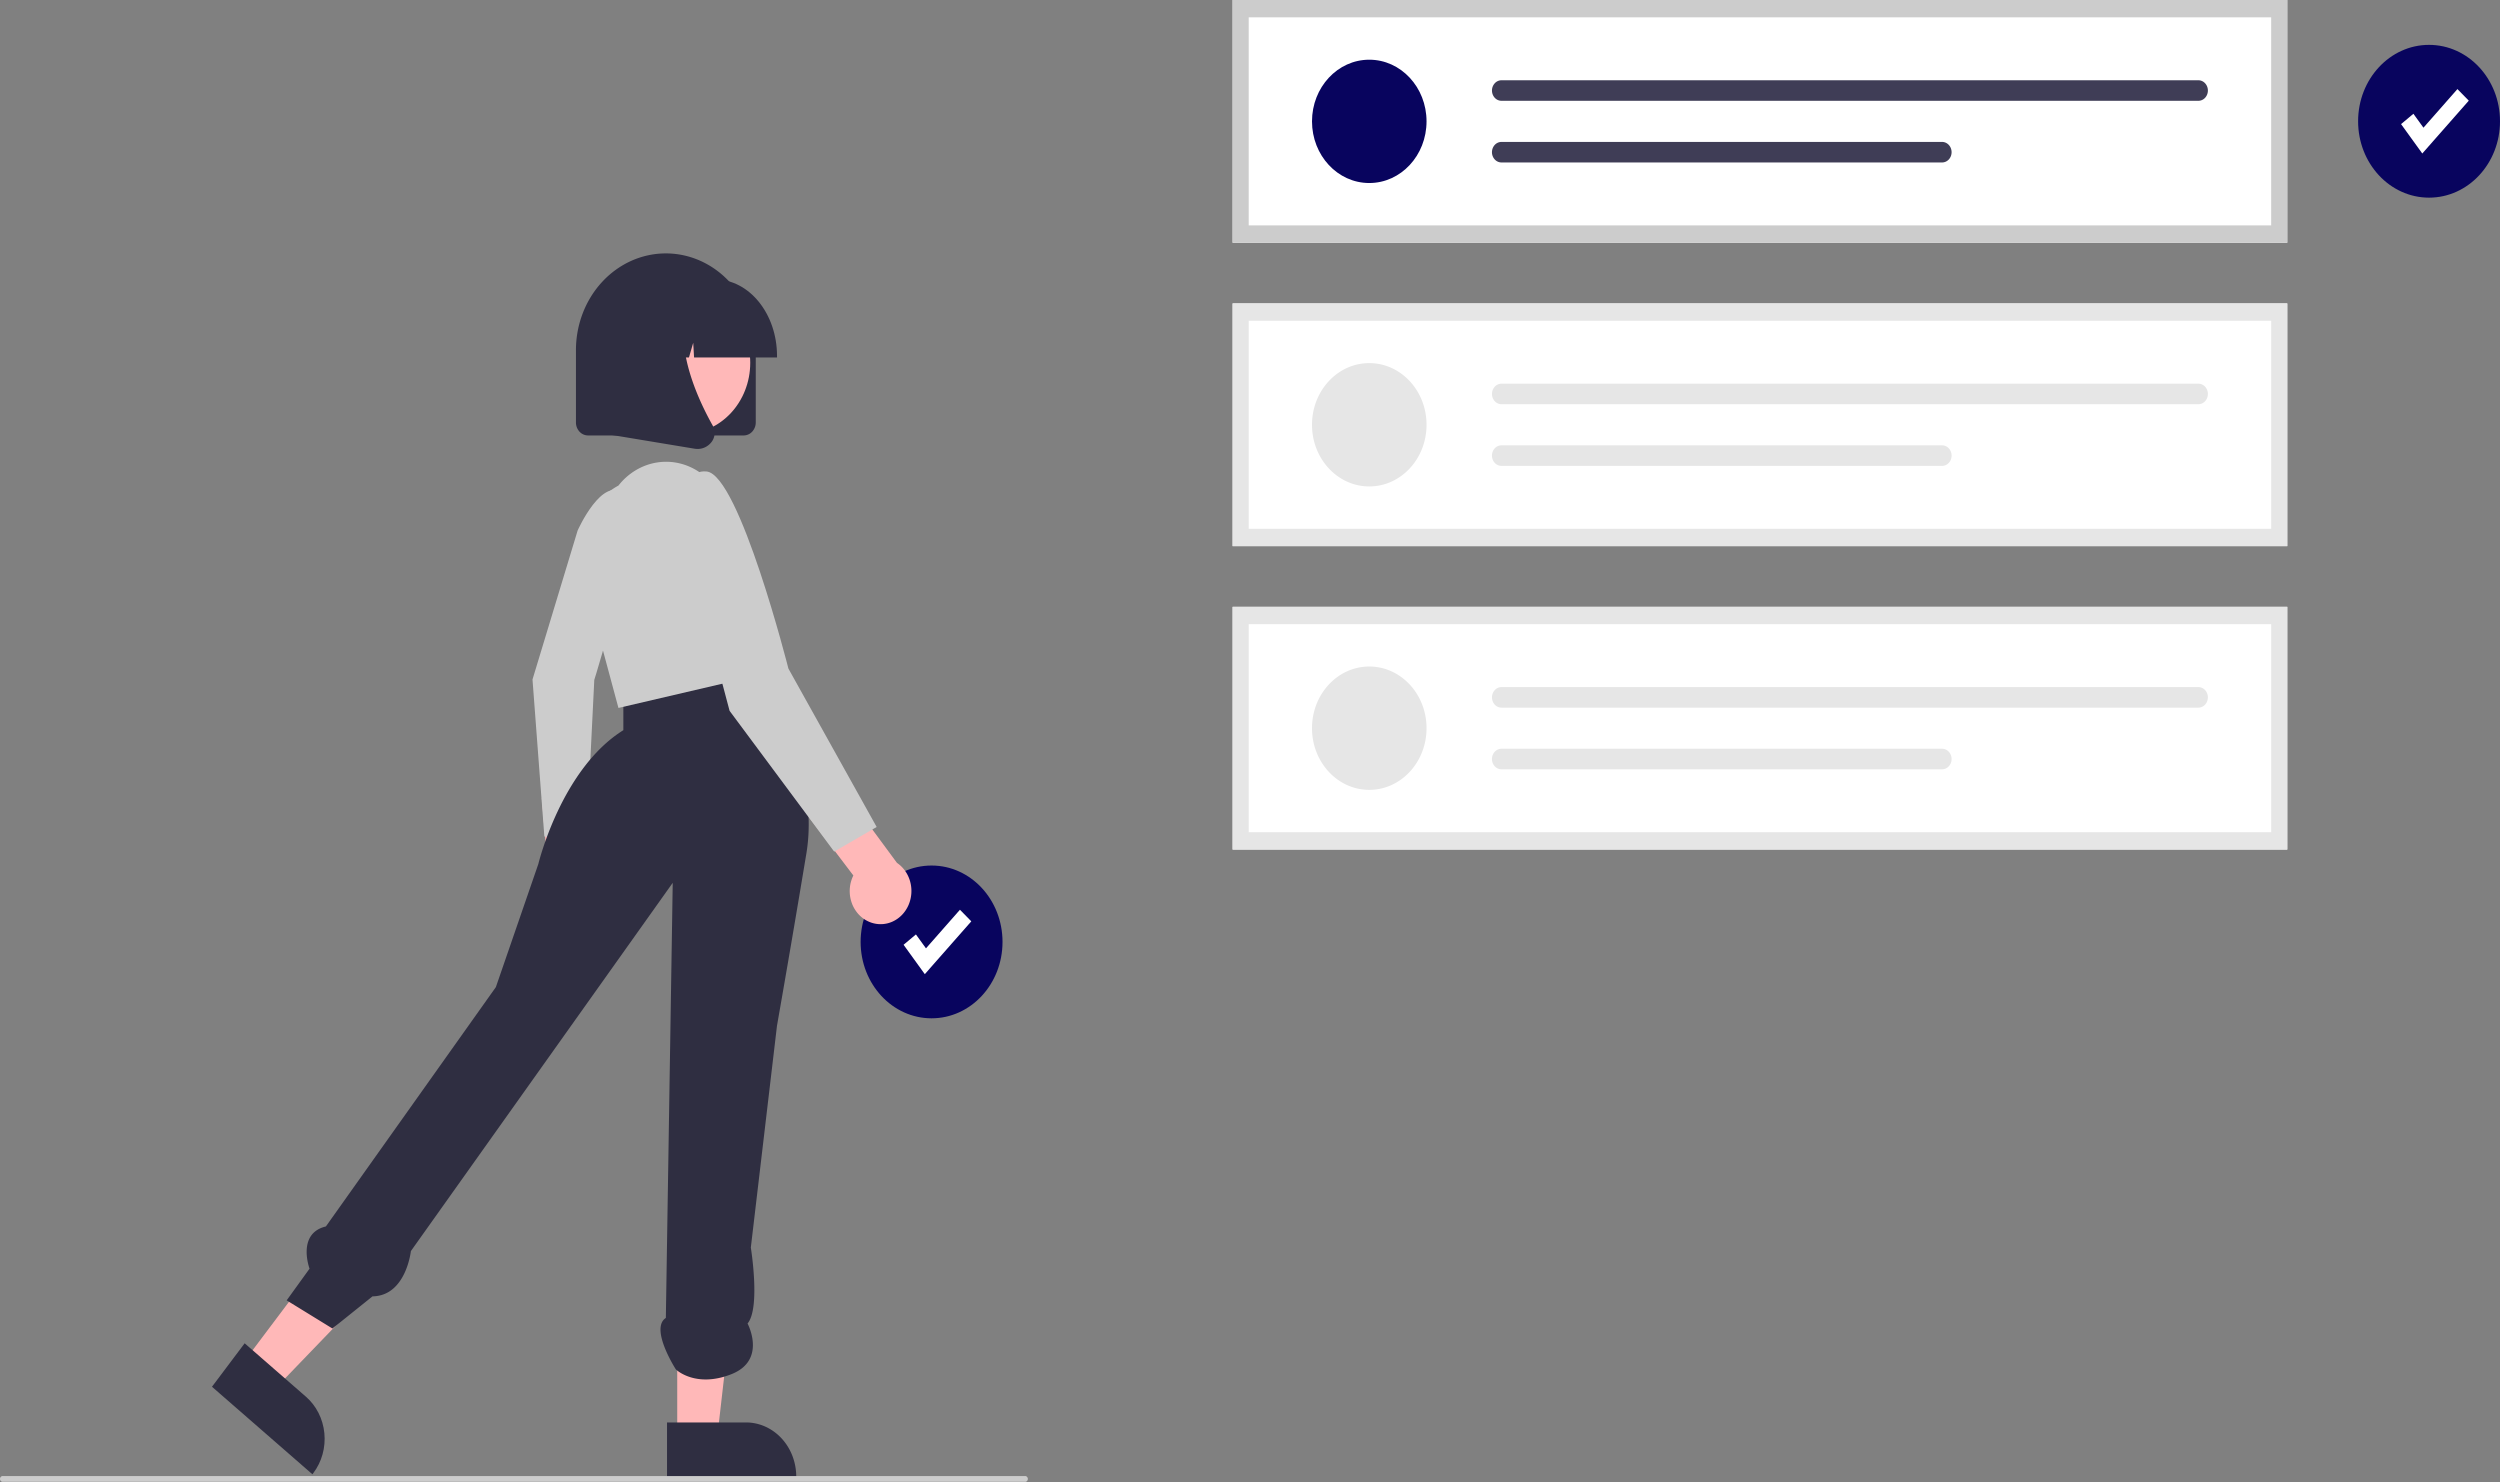 <svg xmlns="http://www.w3.org/2000/svg" width="624" height="370" fill="none" viewBox="0 0 624 370">
  <rect x="0" y="0" width="624" height="370" fill="#808080" stroke="none"/>
  <g clip-path="url(#clip0)">
    <path fill="#08045E" d="M232.52 254.171c9.78 0 17.708-8.536 17.708-19.067s-7.928-19.067-17.708-19.067c-9.78 0-17.708 8.536-17.708 19.067s7.928 19.067 17.708 19.067z"/>
    <path fill="#fff" d="M230.832 243.153l-5.3-7.338 3.082-2.581 2.51 3.474 8.478-9.637 2.835 2.893-11.605 13.189zM570.906 60.586H307.658V0h263.248v60.586z"/>
    <path fill="#08045E" d="M341.769 45.683c7.894 0 14.294-6.89 14.294-15.39s-6.4-15.39-14.294-15.39-14.293 6.89-14.293 15.39 6.399 15.39 14.293 15.39z"/>
    <path fill="#3F3D56" d="M374.78 20.032a2.3 2.3 0 00-1.685.752 2.671 2.671 0 00-.697 1.814c0 .68.251 1.332.697 1.813a2.3 2.3 0 001.685.752h173.931a2.299 2.299 0 001.68-.754c.446-.48.696-1.132.696-1.811 0-.68-.25-1.331-.696-1.812a2.299 2.299 0 00-1.68-.754H374.78zM374.78 35.423a2.299 2.299 0 00-1.686.747c-.447.48-.7 1.132-.701 1.813a2.67 2.67 0 00.694 1.815 2.3 2.3 0 001.683.755h109.961c.313 0 .623-.065.913-.194.289-.129.552-.317.774-.556.222-.238.398-.52.518-.832.12-.312.181-.646.181-.983 0-.337-.061-.671-.181-.983a2.581 2.581 0 00-.518-.832 2.387 2.387 0 00-.774-.556c-.29-.129-.6-.195-.913-.194H374.78z"/>
    <path fill="#CCC" d="M570.906 60.586H307.658V0h263.248v60.586zm-259.229-4.328h255.21V4.328h-255.21v51.93z"/>
    <path fill="#fff" d="M570.906 136.318H307.658V75.732h263.248v60.586z"/>
    <path fill="#E6E6E6" d="M341.769 121.415c7.894 0 14.294-6.89 14.294-15.39s-6.4-15.39-14.294-15.39-14.293 6.89-14.293 15.39 6.399 15.39 14.293 15.39zM374.78 95.764a2.3 2.3 0 00-1.685.752 2.671 2.671 0 00-.697 1.814c0 .68.251 1.332.697 1.813a2.302 2.302 0 001.685.752h173.931a2.3 2.3 0 001.68-.754c.446-.48.696-1.132.696-1.811 0-.68-.25-1.331-.696-1.812a2.299 2.299 0 00-1.68-.754H374.78zM374.78 111.155a2.297 2.297 0 00-1.686.748c-.447.48-.7 1.131-.701 1.812a2.67 2.67 0 00.694 1.815 2.299 2.299 0 001.683.755h109.961c.313.001.623-.065.913-.194.289-.128.552-.317.774-.556.222-.238.398-.521.518-.832a2.74 2.74 0 000-1.965 2.575 2.575 0 00-.518-.833 2.396 2.396 0 00-.774-.556c-.29-.129-.6-.195-.913-.194H374.78z"/>
    <path fill="#E6E6E6" d="M570.906 136.318H307.658V75.732h263.248v60.586zm-259.229-4.328h255.21V80.06h-255.21v51.93z"/>
    <path fill="#fff" d="M570.906 212.05H307.658v-60.586h263.248v60.586z"/>
    <path fill="#E6E6E6" d="M341.769 197.148c7.894 0 14.294-6.891 14.294-15.391s-6.4-15.391-14.294-15.391-14.293 6.891-14.293 15.391 6.399 15.391 14.293 15.391zM374.78 171.497a2.3 2.3 0 00-1.685.751 2.67 2.67 0 00-.697 1.814c0 .68.251 1.333.697 1.814a2.3 2.3 0 001.685.751h173.931a2.3 2.3 0 001.68-.754c.446-.48.696-1.132.696-1.811s-.25-1.331-.696-1.812a2.295 2.295 0 00-1.68-.753H374.78zM374.78 186.887a2.301 2.301 0 00-1.686.748c-.447.48-.7 1.131-.701 1.812a2.67 2.67 0 00.694 1.815 2.299 2.299 0 001.683.755h109.961c.313.001.623-.065.913-.194.289-.128.552-.317.774-.556.222-.238.398-.521.518-.832a2.74 2.74 0 000-1.965 2.575 2.575 0 00-.518-.833 2.396 2.396 0 00-.774-.556c-.29-.129-.6-.194-.913-.194H374.78z"/>
    <path fill="#E6E6E6" d="M570.906 212.05H307.658v-60.586h263.248v60.586zm-259.229-4.328h255.21v-51.93h-255.21v51.93z"/>
    <path fill="#FFB8B8" d="M134.476 226.424a7.438 7.438 0 01-1.241-2.818 7.728 7.728 0 01-.018-3.119 7.461 7.461 0 011.21-2.835 6.849 6.849 0 012.21-2.017l-1.396-16.379 9.037-3.341 1.67 23.16a7.761 7.761 0 01.264 5.134c-.498 1.688-1.555 3.121-2.969 4.027a6.315 6.315 0 01-4.703.888c-1.616-.334-3.062-1.295-4.064-2.7z"/>
    <path fill="#CCC" d="M144.178 132.417s6.201-14.013 11.712-9.084c5.511 4.93-7.555 46.366-7.555 46.366l-1.987 40.225-10.474-1.127-2.961-39.19 11.265-37.19z"/>
    <path fill="#FFB8B8" d="M60.993 339.746l7.774 6.777 27.974-29.064-11.474-10.001-24.274 32.288z"/>
    <path fill="#2F2E41" d="M61.065 335.285l15.31 13.345c2.588 2.256 4.238 5.526 4.586 9.091.349 3.565-.632 7.134-2.727 9.92l-.256.341-25.068-21.849 8.155-10.848z"/>
    <path fill="#FFB8B8" d="M169.039 358.557h10.002l4.759-41.543-14.763.001.002 41.542z"/>
    <path fill="#2F2E41" d="M166.488 355.041l19.698-.001h.001c3.329 0 6.522 1.424 8.876 3.959 2.354 2.535 3.677 5.973 3.677 9.558v.439l-32.252.001v-13.956zM186.59 163.805s18.765 24.598 14.686 49.195a4498.65 4498.65 0 01-7.343 43.046l-6.527 55.345s2.448 15.072-.816 18.956c0 0 4.896 9.155-4.079 12.669-8.974 3.514-13.817-1.214-13.817-1.214s-6.58-10.206-2.5-12.842l1.718-108.612-65.355 91.921s-1.202 11.182-9.576 11.301l-10.005 8.026-11.422-7.028 5.71-7.906s-3.263-8.785 4.08-10.542l42.425-59.737 10.606-30.747s5.711-23.719 21.213-33.383v-10.282l31.002-8.166z"/>
    <path fill="#CCC" d="M154.364 121.198c2.47-3.143 5.928-5.199 9.714-5.774 3.787-.576 7.638.368 10.82 2.652l.678.487c7.242 8.83 12.109 19.621 14.078 31.209l3.055 17.986-38.345 8.944-8.99-33.383a20.208 20.208 0 01.776-12.812c1.643-4.042 4.549-7.336 8.214-9.309z"/>
    <path fill="#FFB8B8" d="M217.363 230.248a7.555 7.555 0 01-2.853-1.818 8.285 8.285 0 01-1.871-2.947 8.798 8.798 0 01-.537-3.523 8.72 8.72 0 01.897-3.437l-11.062-14.577 6.588-9.398 15.352 20.822c1.597 1.074 2.772 2.742 3.303 4.688a8.864 8.864 0 01-.422 5.866c-.803 1.834-2.203 3.287-3.935 4.084a7.184 7.184 0 01-5.46.24z"/>
    <path fill="#CCC" d="M170.681 134.376s-2.447-17.57 5.711-16.692c8.159.879 20.397 49.196 20.397 49.196l22.028 39.532-10.606 6.149-26.108-35.14-11.422-43.045z"/>
    <path fill="#2F2E41" d="M185.621 108.689h-38.85a2.914 2.914 0 01-2.131-.951 3.383 3.383 0 01-.884-2.294V87.412c0-6.408 2.364-12.554 6.573-17.085 4.208-4.531 9.916-7.077 15.867-7.077 5.951 0 11.659 2.546 15.867 7.077 4.208 4.531 6.573 10.677 6.573 17.085v18.032a3.383 3.383 0 01-.884 2.294 2.916 2.916 0 01-2.131.951z"/>
    <path fill="#FFB8B8" d="M170.807 108.27c9.086 0 16.452-7.931 16.452-17.715 0-9.784-7.366-17.715-16.452-17.715-9.086 0-16.452 7.931-16.452 17.715 0 9.784 7.366 17.715 16.452 17.715z"/>
    <path fill="#2F2E41" d="M193.944 89.215H173.24l-.213-3.672-1.061 3.672h-3.188l-.421-7.278-2.104 7.278h-6.169v-.36c0-10.54 6.94-19.114 15.471-19.114h2.919c8.53 0 15.47 8.575 15.47 19.114v.36z"/>
    <path fill="#2F2E41" d="M174.097 112.055c-.253 0-.506-.021-.756-.062l-24.644-4.088V80.267c0-2.823 1.042-5.531 2.896-7.528 1.854-1.996 4.369-3.118 6.991-3.118h17.241l-.671.736c-9.345 10.244-2.305 26.855 2.723 35.845.369.646.536 1.403.476 2.158a3.681 3.681 0 01-.81 2.04c-.428.53-.958.952-1.553 1.238a4.205 4.205 0 01-1.893.417z"/>
    <path fill="#08045E" d="M606.291 49.334c9.78 0 17.709-8.537 17.709-19.067s-7.929-19.068-17.709-19.068c-9.779 0-17.708 8.537-17.708 19.068 0 10.53 7.929 19.067 17.708 19.067z"/>
    <path fill="#fff" d="M604.604 38.315l-5.3-7.337 3.082-2.581 2.51 3.474 8.478-9.637 2.835 2.892-11.605 13.19z"/>
    <path fill="#CCC" d="M255.88 369.862H.67a.647.647 0 01-.474-.211.752.752 0 01-.196-.51c0-.192.07-.375.196-.51a.645.645 0 01.474-.212h255.21c.177 0 .348.076.473.212a.747.747 0 01.196.51.75.75 0 01-.196.51.646.646 0 01-.473.211z"/>
  </g>
  <defs>
    <clipPath id="clip0">
      <path fill="#fff" d="M0 0h624v369.862H0z"/>
    </clipPath>
  </defs>
</svg>
